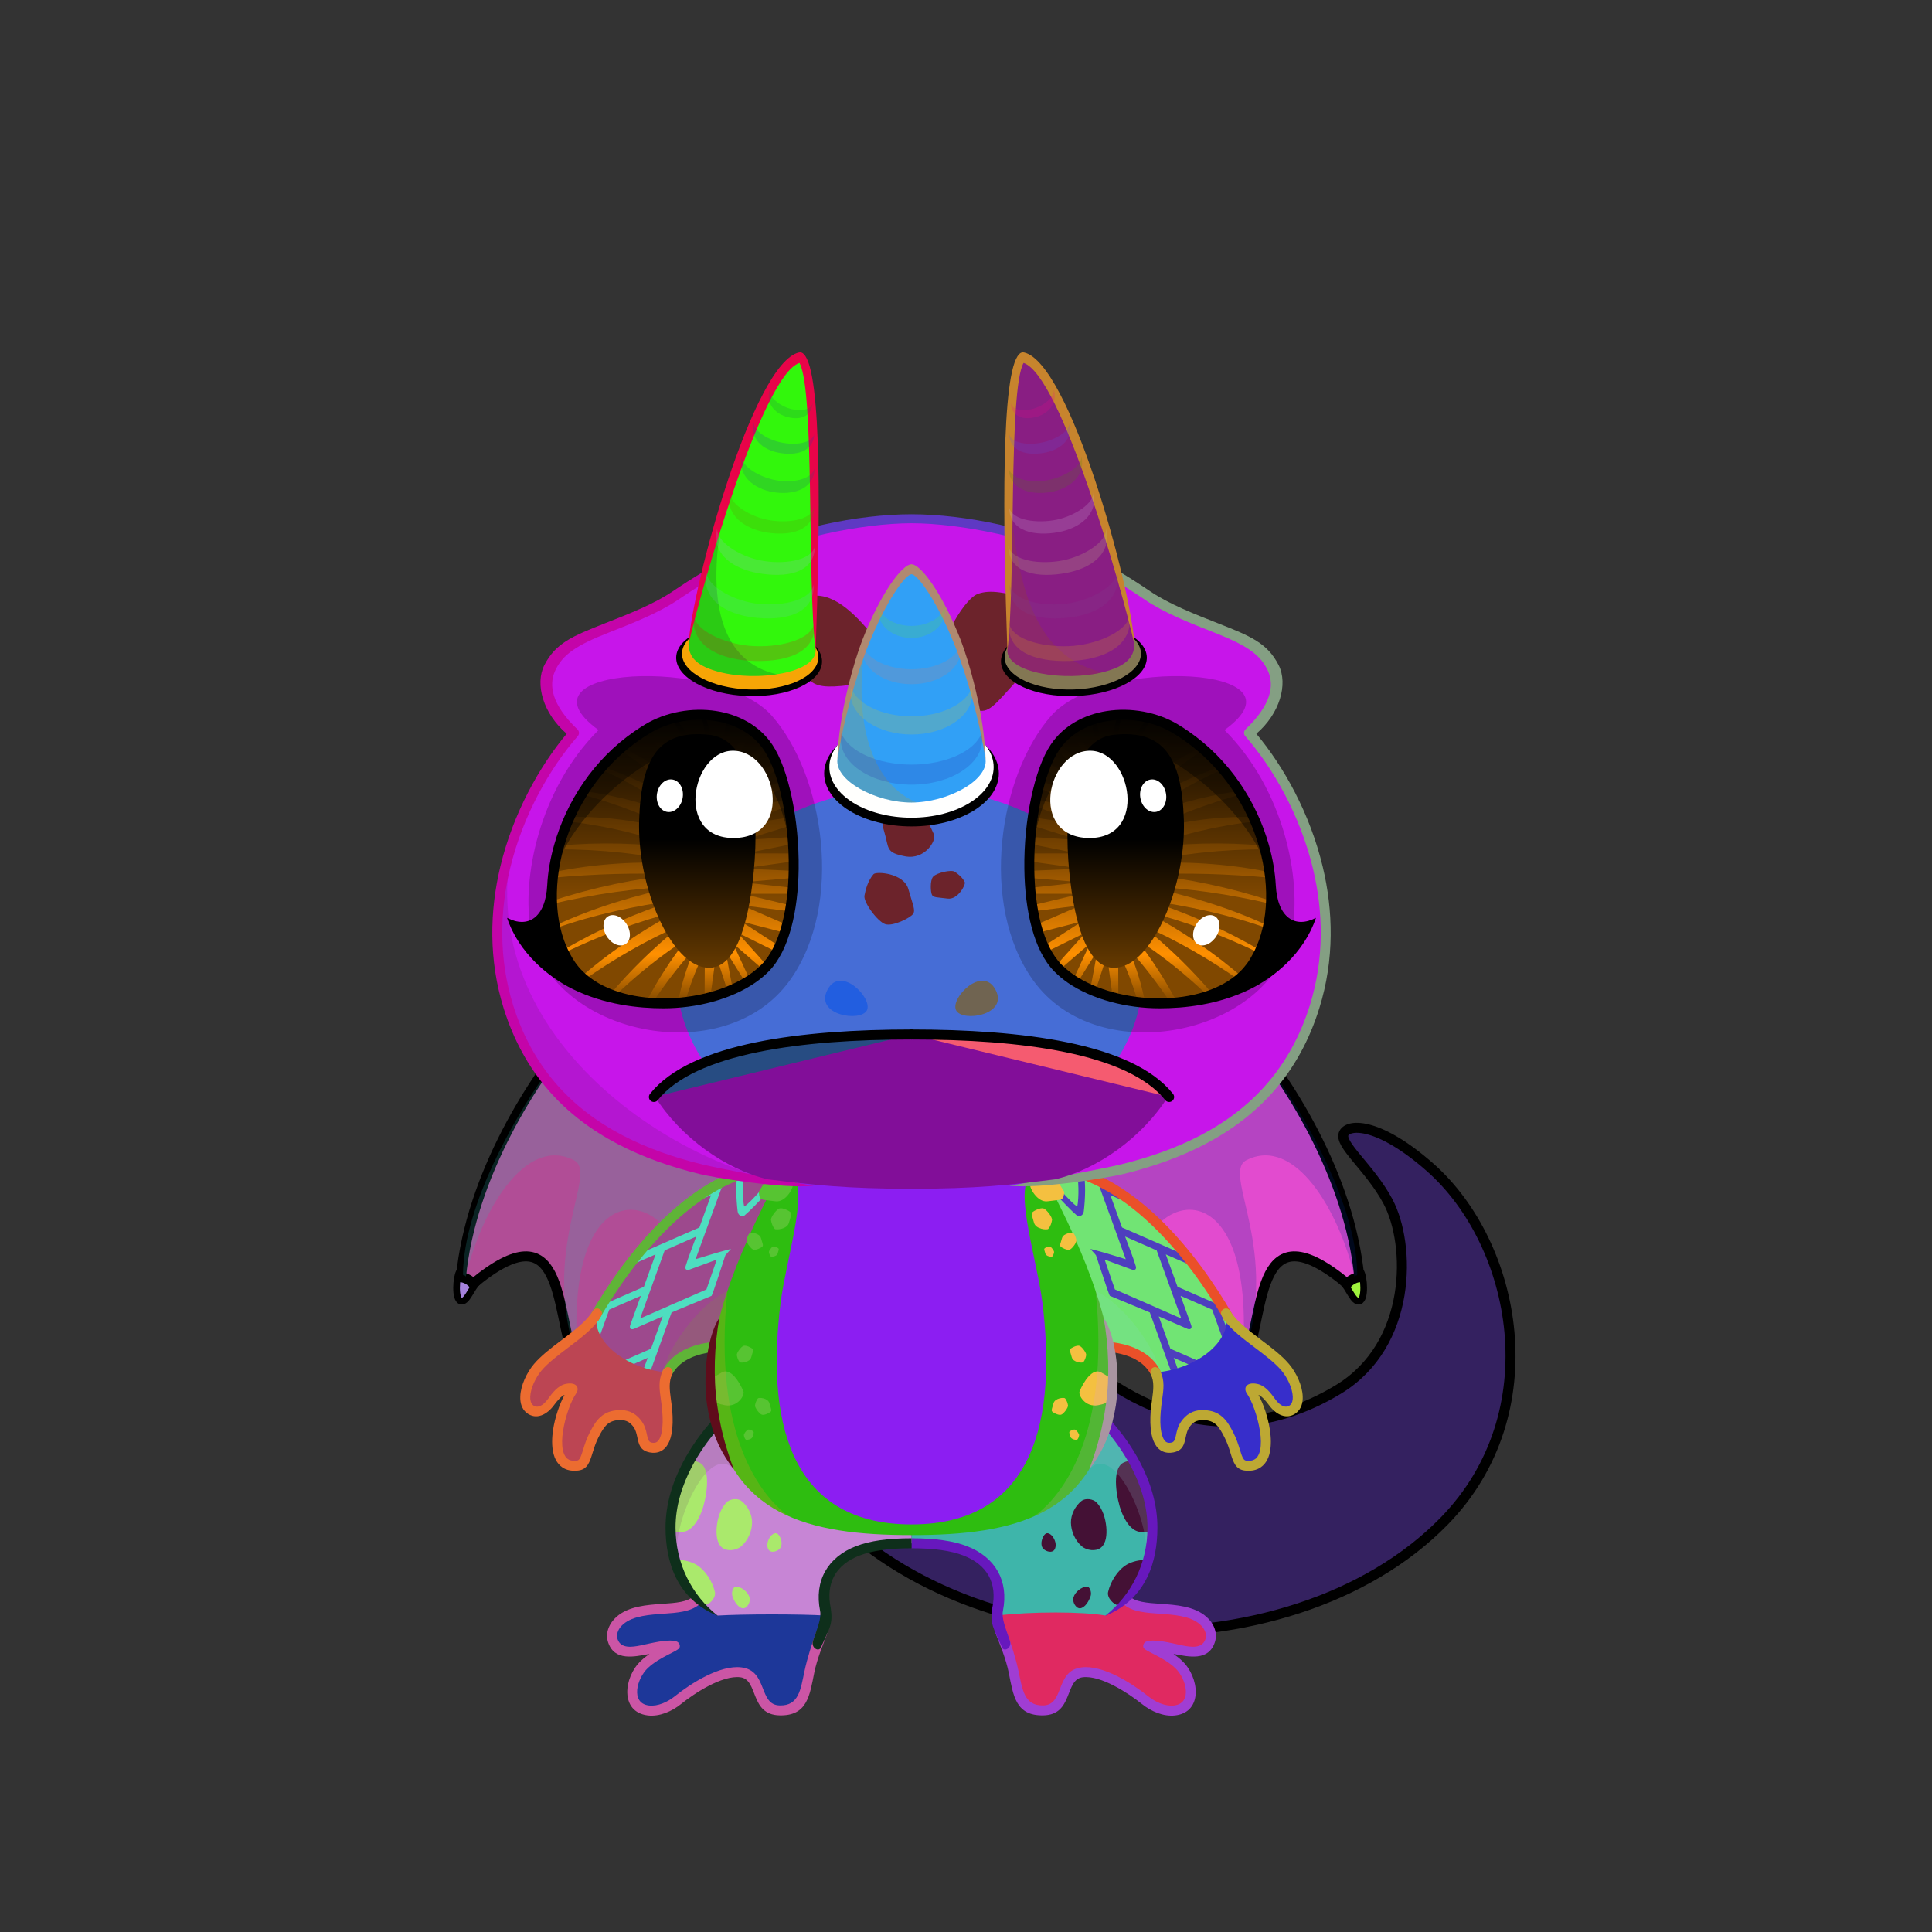 <svg xmlns="http://www.w3.org/2000/svg" xmlns:xlink="http://www.w3.org/1999/xlink" style="shape-rendering:geometricPrecision; text-rendering:geometricPrecision; image-rendering:optimizeQuality; fill-rule:evenodd; clip-rule:evenodd" version="1.1" viewBox="0 0 29000 29000" xml:space="preserve"><rect x="0" y="0" width="29000" height="29000" fill="#333333" stroke="none"/><defs><style type="text/css">.HairBack-Lizard3fil14 {fill:black;fill-opacity:0.2}
.HairBack-Lizard3fil605 {fill:url(#HairBack-Lizard3id822)}
.HairBack-Lizard3str5 {stroke:black;stroke-width:100;stroke-linecap:round;stroke-linejoin:round}
.HairBack-Lizard3fil606 {fill:url(#HairBack-Lizard3id1003)}
.HairBack-Lizard3fil613 {fill:url(#HairBack-Lizard3id103)}
.HairBack-Lizard3str0 {stroke:black;stroke-width:150;stroke-linecap:round;stroke-linejoin:round}
.HairBack-Lizard3fil608 {fill:url(#HairBack-Lizard3id821)}
.HairBack-Lizard3fil609 {fill:url(#HairBack-Lizard3id840)}
.HairBack-Lizard3fil614 {fill:url(#HairBack-Lizard3id296)}
.Tail-Lizard0fil615 {fill:url(#Tail-Lizard0id237)}
.Tail-Lizard0fil616 {fill:url(#Tail-Lizard0id234)}
.Tail-Lizard0fil22 {fill:none}
.Tail-Lizard0str0 {stroke:black;stroke-width:150;stroke-linecap:round;stroke-linejoin:round}
.RightFoot-Lizard1fil637 {fill:url(#RightFoot-Lizard1id221)}
.RightFoot-Lizard1fil32 {fill:black;fill-rule:nonzero}
.RightLeg-Lizard3fil641 {fill:url(#RightLeg-Lizard3id29)}
.RightLeg-Lizard3fil643 {fill:url(#RightLeg-Lizard3id498)}
.RightLeg-Lizard3fil14 {fill:black;fill-opacity:0.2}
.RightLeg-Lizard3fil32 {fill:black;fill-rule:nonzero}
.LeftFoot-Lizard1fil646 {fill:url(#LeftFoot-Lizard1id445)}
.LeftFoot-Lizard1fil32 {fill:black;fill-rule:nonzero}
.LeftLeg-Lizard3fil651 {fill:url(#LeftLeg-Lizard3id21)}
.LeftLeg-Lizard3fil653 {fill:url(#LeftLeg-Lizard3id438)}
.LeftLeg-Lizard3fil14 {fill:black;fill-opacity:0.2}
.LeftLeg-Lizard3fil32 {fill:black;fill-rule:nonzero}
.RightHand-Lizard5fil655 {fill:url(#RightHand-Lizard5id333)}
.RightHand-Lizard5fil660 {fill:url(#RightHand-Lizard5id537)}
.RightHand-Lizard5fil14 {fill:black;fill-opacity:0.2}
.RightHand-Lizard5fil32 {fill:black;fill-rule:nonzero}
.RightPaw-Lizard1fil662 {fill:url(#RightPaw-Lizard1id362)}
.RightPaw-Lizard1fil32 {fill:black;fill-rule:nonzero}
.LeftHand-Lizard5fil667 {fill:url(#LeftHand-Lizard5id837)}
.LeftHand-Lizard5fil670 {fill:url(#LeftHand-Lizard5id531)}
.LeftHand-Lizard5fil14 {fill:black;fill-opacity:0.2}
.LeftHand-Lizard5fil32 {fill:black;fill-rule:nonzero}
.LeftPaw-Lizard1fil672 {fill:url(#LeftPaw-Lizard1id495)}
.LeftPaw-Lizard1fil32 {fill:black;fill-rule:nonzero}
.Body-Lizard2fil674 {fill:url(#Body-Lizard2id282)}
.Body-Lizard2fil679 {fill:url(#Body-Lizard2id212)}
.Body-Lizard2fil680 {fill:url(#Body-Lizard2id440)}
.Body-Lizard2fil14 {fill:black;fill-opacity:0.2}
.Body-Lizard2fil32 {fill:black;fill-rule:nonzero}
.Body-Lizard2fil678 {fill:url(#Body-Lizard2id754)}
.Ears-Lizard0fil22 {fill:none}
.Head-Lizard2fil690 {fill:url(#Head-Lizard2id275)}
.Head-Lizard2fil688 {fill:url(#Head-Lizard2id1040)}
.Head-Lizard2fil14 {fill:black;fill-opacity:0.2}
.Head-Lizard2fil691 {fill:url(#Head-Lizard2id271)}
.Head-Lizard2fil32 {fill:black;fill-rule:nonzero}
.Mouth-Lizard3fil714 {fill:url(#Mouth-Lizard3id311)}
.Mouth-Lizard3fil22 {fill:none}
.Mouth-Lizard3str0 {stroke:black;stroke-width:150;stroke-linecap:round;stroke-linejoin:round}
.Eyes-Lizard3fil14 {fill:black;fill-opacity:0.2}
.Eyes-Lizard3fil750 {fill:url(#Eyes-Lizard3id9)}
.Eyes-Lizard3fil751 {fill:url(#Eyes-Lizard3id13)}
.Eyes-Lizard3fil740 {fill:black;fill-opacity:0.4}
.Eyes-Lizard3fil752 {fill:url(#Eyes-Lizard3id678)}
.Eyes-Lizard3fil152 {fill:white}
.Eyes-Lizard3fil32 {fill:black;fill-rule:nonzero}
.Eyes-Lizard3fil747 {fill:url(#Eyes-Lizard3id0)}
.Eyes-Lizard3fil753 {fill:url(#Eyes-Lizard3id3)}
.Eyes-Lizard3fil754 {fill:url(#Eyes-Lizard3id688)}
.Moustache-Lizard0fil22 {fill:none}
.Nose-Lizard0fil100 {fill:black}
.Hair-Lizard4fil100 {fill:black}
.Hair-Lizard4fil800 {fill:url(#Hair-Lizard4id716)}
.Hair-Lizard4fil32 {fill:black;fill-rule:nonzero}
.Hair-Lizard4fil801 {fill:url(#Hair-Lizard4id374)}
.Hair-Lizard4fil14 {fill:black;fill-opacity:0.2}
.Hair-Lizard4fil802 {fill:url(#Hair-Lizard4id567)}
.Hair-Lizard4fil803 {fill:url(#Hair-Lizard4id1030)}
.Hair-Lizard4fil799 {fill:#2B2A29;fill-rule:nonzero}
.Hair-Lizard4fil804 {fill:url(#Hair-Lizard4id696)}
.Hair-Lizard4fil805 {fill:url(#Hair-Lizard4id259)}
</style><linearGradient gradientUnits="objectBoundingBox" id="HairBack-Lizard3id822" x1="27.059%" x2="72.941%" xlink:href="#HairBack-Lizard3id78" y1="78.72%" y2="21.278%">
  </linearGradient><linearGradient gradientUnits="objectBoundingBox" id="HairBack-Lizard3id1003" x1="45.917%" x2="54.083%" xlink:href="#HairBack-Lizard3id78" y1="90.056%" y2="9.944%">
  </linearGradient><linearGradient gradientUnits="userSpaceOnUse" id="HairBack-Lizard3id103" x1="10942" x2="8559.36" y1="15613.5" y2="20378.7">
   <stop offset="0" style="stop-opacity:1; stop-color:#d9d9cc"/>
   <stop offset="0.478" style="stop-opacity:1; stop-color:#fffffd"/>
   <stop offset="1" style="stop-opacity:1; stop-color:#a5702b"/>
  </linearGradient><linearGradient gradientUnits="objectBoundingBox" id="HairBack-Lizard3id821" x1="72.941%" x2="27.059%" xlink:href="#HairBack-Lizard3id78" y1="78.72%" y2="21.278%">
  </linearGradient><linearGradient gradientUnits="objectBoundingBox" id="HairBack-Lizard3id840" x1="54.083%" x2="45.917%" xlink:href="#HairBack-Lizard3id78" y1="90.056%" y2="9.944%">
  </linearGradient><linearGradient gradientUnits="userSpaceOnUse" id="HairBack-Lizard3id296" x1="16381.1" x2="18763.7" xlink:href="#HairBack-Lizard3id103" y1="15613.5" y2="20378.7">
  </linearGradient><linearGradient gradientUnits="objectBoundingBox" id="Tail-Lizard0id237" x1="39.943%" x2="60.057%" y1="102.625%" y2="0%">
   <stop offset="0" style="stop-opacity:1; stop-color:#d9d9cc"/>
   <stop offset="0.412" style="stop-opacity:1; stop-color:#fffffd"/>
   <stop offset="1" style="stop-opacity:1; stop-color:#ffffff"/>
  </linearGradient><linearGradient gradientUnits="objectBoundingBox" id="Tail-Lizard0id234" x1="0%" x2="100%" xlink:href="#Tail-Lizard0id133" y1="50%" y2="50%">
  </linearGradient><linearGradient gradientUnits="userSpaceOnUse" id="RightFoot-Lizard1id221" x1="16306.2" x2="16825.8" y1="23871.7" y2="25810.9">
   <stop offset="0" style="stop-opacity:1; stop-color:#ffffff"/>
   <stop offset="0.18" style="stop-opacity:1; stop-color:#ffffff"/>
   <stop offset="1" style="stop-opacity:1; stop-color:#a5702b"/>
  </linearGradient><linearGradient gradientUnits="objectBoundingBox" id="RightLeg-Lizard3id29" x1="50%" x2="50%" xlink:href="#RightLeg-Lizard3id17" y1="100%" y2="0%">
  </linearGradient><linearGradient gradientUnits="userSpaceOnUse" id="RightLeg-Lizard3id498" x1="15864.4" x2="17067" xlink:href="#RightLeg-Lizard3id5" y1="22234.7" y2="23829.9">
  </linearGradient><linearGradient gradientUnits="userSpaceOnUse" id="LeftFoot-Lizard1id445" x1="11057.6" x2="10538" xlink:href="#LeftFoot-Lizard1id221" y1="23871.7" y2="25810.9">
  </linearGradient><linearGradient gradientUnits="objectBoundingBox" id="LeftLeg-Lizard3id21" x1="50%" x2="50%" xlink:href="#LeftLeg-Lizard3id17" y1="100%" y2="0%">
  </linearGradient><linearGradient gradientUnits="userSpaceOnUse" id="LeftLeg-Lizard3id438" x1="10296.9" x2="11499.5" xlink:href="#LeftLeg-Lizard3id5" y1="22234.7" y2="23829.9">
  </linearGradient><linearGradient gradientUnits="objectBoundingBox" id="RightHand-Lizard5id333" x1="39.006%" x2="60.993%" y1="1.866%" y2="98.133%">
   <stop offset="0" style="stop-opacity:1; stop-color:#d9d9cc"/>
   <stop offset="0.788" style="stop-opacity:1; stop-color:#fffffd"/>
   <stop offset="1" style="stop-opacity:1; stop-color:#fffffd"/>
  </linearGradient><linearGradient gradientUnits="userSpaceOnUse" id="RightHand-Lizard5id537" x1="16517.5" x2="17510.2" xlink:href="#RightHand-Lizard5id531" y1="17673.8" y2="20681.9">
  </linearGradient><linearGradient gradientUnits="userSpaceOnUse" id="RightPaw-Lizard1id362" x1="17833.9" x2="18955.5" y1="19888.5" y2="21831.2">
   <stop offset="0" style="stop-opacity:1; stop-color:#fffffd"/>
   <stop offset="0.251" style="stop-opacity:1; stop-color:#fffffd"/>
   <stop offset="1" style="stop-opacity:1; stop-color:#a5702b"/>
  </linearGradient><linearGradient gradientUnits="objectBoundingBox" id="LeftHand-Lizard5id837" x1="66.486%" x2="33.514%" xlink:href="#LeftHand-Lizard5id333" y1="1.746%" y2="98.254%">
  </linearGradient><linearGradient gradientUnits="userSpaceOnUse" id="LeftHand-Lizard5id531" x1="10822.2" x2="9829.54" y1="17673.8" y2="20681.9">
   <stop offset="0" style="stop-opacity:1; stop-color:#d9d9cc"/>
   <stop offset="0.349" style="stop-opacity:1; stop-color:#d9d9cc"/>
   <stop offset="0.859" style="stop-opacity:1; stop-color:#fffffd"/>
   <stop offset="1" style="stop-opacity:1; stop-color:#fffffd"/>
  </linearGradient><linearGradient gradientUnits="userSpaceOnUse" id="LeftPaw-Lizard1id495" x1="9529.97" x2="8408.35" xlink:href="#LeftPaw-Lizard1id362" y1="19888.5" y2="21831.2">
  </linearGradient><linearGradient gradientUnits="objectBoundingBox" id="Body-Lizard2id282" x1="50%" x2="50%" y1="0%" y2="100%">
   <stop offset="0" style="stop-opacity:1; stop-color:#d9d9cc"/>
   <stop offset="0.502" style="stop-opacity:1; stop-color:#fffffd"/>
   <stop offset="1" style="stop-opacity:1; stop-color:#ffffff"/>
  </linearGradient><linearGradient gradientUnits="userSpaceOnUse" id="Body-Lizard2id212" x1="11282.6" x2="11282.6" xlink:href="#Body-Lizard2id197" y1="17616.6" y2="21611.8">
  </linearGradient><linearGradient gradientUnits="userSpaceOnUse" id="Body-Lizard2id440" x1="16081.2" x2="16081.2" xlink:href="#Body-Lizard2id197" y1="17616.6" y2="21611.8">
  </linearGradient><linearGradient gradientUnits="objectBoundingBox" id="Body-Lizard2id754" x1="50%" x2="50%" xlink:href="#Body-Lizard2id641" y1="100%" y2="0%">
  </linearGradient><linearGradient gradientUnits="userSpaceOnUse" id="Head-Lizard2id275" x1="13681.9" x2="13681.9" xlink:href="#Head-Lizard2id122" y1="17795.9" y2="7794.35">
  </linearGradient><radialGradient cx="13653.8" cy="14622.1" fx="13653.8" fy="14622.1" gradientTransform="matrix(1 -0 -0 0.8 0 2924)" gradientUnits="userSpaceOnUse" id="Head-Lizard2id1040" r="3500">
   <stop offset="0" style="stop-opacity:1; stop-color:#a5702b"/>
   <stop offset="1" style="stop-opacity:1; stop-color:#fffffd"/>
  </radialGradient><linearGradient gradientUnits="userSpaceOnUse" id="Head-Lizard2id271" x1="13543.2" x2="13543.2" xlink:href="#Head-Lizard2id197" y1="13878.5" y2="8882.37">
  </linearGradient><linearGradient gradientUnits="userSpaceOnUse" id="Mouth-Lizard3id311" x1="13681.9" x2="13681.9" xlink:href="#Mouth-Lizard3id133" y1="17844" y2="15545.2">
  </linearGradient><linearGradient gradientUnits="objectBoundingBox" id="Eyes-Lizard3id9" x1="50%" x2="50%" xlink:href="#Eyes-Lizard3id0" y1="100%" y2="0%">
  </linearGradient><linearGradient gradientUnits="objectBoundingBox" id="Eyes-Lizard3id13" x1="50%" x2="50%" xlink:href="#Eyes-Lizard3id3" y1="100%" y2="0%">
  </linearGradient><linearGradient gradientUnits="userSpaceOnUse" id="Eyes-Lizard3id678" x1="10466.7" x2="10466.7" xlink:href="#Eyes-Lizard3id384" y1="11019.3" y2="14527">
  </linearGradient><linearGradient gradientUnits="userSpaceOnUse" id="Eyes-Lizard3id688" x1="16897.1" x2="16897.1" xlink:href="#Eyes-Lizard3id384" y1="11019.3" y2="14527">
  </linearGradient><linearGradient gradientUnits="userSpaceOnUse" id="Hair-Lizard4id716" x1="10270.5" x2="12250.4" xlink:href="#Hair-Lizard4id567" y1="9771.05" y2="9905.57">
  </linearGradient><linearGradient gradientUnits="userSpaceOnUse" id="Hair-Lizard4id374" x1="11139.4" x2="11441.1" xlink:href="#Hair-Lizard4id259" y1="9475.04" y2="6036.02">
  </linearGradient><linearGradient gradientUnits="userSpaceOnUse" id="Hair-Lizard4id1030" x1="13681.9" x2="13681.9" y1="12046" y2="8544.64">
   <stop offset="0" style="stop-opacity:1; stop-color:#fffffd"/>
   <stop offset="1" style="stop-opacity:1; stop-color:#a5702b"/>
  </linearGradient><linearGradient gradientUnits="userSpaceOnUse" id="Hair-Lizard4id696" x1="15080.2" x2="17126.6" xlink:href="#Hair-Lizard4id567" y1="9838.3" y2="9838.3">
  </linearGradient><linearGradient gradientUnits="objectBoundingBox" id="HairBack-Lizard3id78" x1="95.802%" x2="4.198%" y1="69.345%" y2="30.655%">
   <stop offset="0" style="stop-opacity:1; stop-color:#E0D0BF"/>
   <stop offset="1" style="stop-opacity:1; stop-color:#B5987B"/>
  </linearGradient><linearGradient gradientUnits="userSpaceOnUse" id="Tail-Lizard0id133" x1="13681.9" x2="13681.9" y1="17844" y2="15520.7">
   <stop offset="0" style="stop-opacity:1; stop-color:#ede1da"/>
   <stop offset="1" style="stop-opacity:1; stop-color:#fbf6f3"/>
  </linearGradient><linearGradient gradientUnits="userSpaceOnUse" id="RightLeg-Lizard3id17" x1="11873.5" x2="11873.5" y1="24310" y2="21166.6">
   <stop offset="0" style="stop-opacity:1; stop-color:#ffffff"/>
   <stop offset="0.431" style="stop-opacity:1; stop-color:#ffffff"/>
   <stop offset="1" style="stop-opacity:1; stop-color:#fffffd"/>
  </linearGradient><linearGradient gradientUnits="objectBoundingBox" id="RightLeg-Lizard3id5" x1="50%" x2="50%" y1="0%" y2="100%">
   <stop offset="0" style="stop-opacity:1; stop-color:#534c2e"/>
   <stop offset="1" style="stop-opacity:1; stop-color:#7a7350"/>
  </linearGradient><linearGradient gradientUnits="userSpaceOnUse" id="LeftFoot-Lizard1id221" x1="16306.2" x2="16825.8" y1="23871.7" y2="25810.9">
   <stop offset="0" style="stop-opacity:1; stop-color:#ffffff"/>
   <stop offset="0.18" style="stop-opacity:1; stop-color:#ffffff"/>
   <stop offset="1" style="stop-opacity:1; stop-color:#a5702b"/>
  </linearGradient><linearGradient gradientUnits="userSpaceOnUse" id="LeftLeg-Lizard3id17" x1="11873.5" x2="11873.5" y1="24310" y2="21166.6">
   <stop offset="0" style="stop-opacity:1; stop-color:#ffffff"/>
   <stop offset="0.431" style="stop-opacity:1; stop-color:#ffffff"/>
   <stop offset="1" style="stop-opacity:1; stop-color:#fffffd"/>
  </linearGradient><linearGradient gradientUnits="objectBoundingBox" id="LeftLeg-Lizard3id5" x1="50%" x2="50%" y1="0%" y2="100%">
   <stop offset="0" style="stop-opacity:1; stop-color:#534c2e"/>
   <stop offset="1" style="stop-opacity:1; stop-color:#7a7350"/>
  </linearGradient><linearGradient gradientUnits="userSpaceOnUse" id="RightHand-Lizard5id531" x1="10822.2" x2="9829.54" y1="17673.8" y2="20681.9">
   <stop offset="0" style="stop-opacity:1; stop-color:#d9d9cc"/>
   <stop offset="0.349" style="stop-opacity:1; stop-color:#d9d9cc"/>
   <stop offset="0.859" style="stop-opacity:1; stop-color:#fffffd"/>
   <stop offset="1" style="stop-opacity:1; stop-color:#fffffd"/>
  </linearGradient><linearGradient gradientUnits="objectBoundingBox" id="LeftHand-Lizard5id333" x1="39.006%" x2="60.993%" y1="1.866%" y2="98.133%">
   <stop offset="0" style="stop-opacity:1; stop-color:#d9d9cc"/>
   <stop offset="0.788" style="stop-opacity:1; stop-color:#fffffd"/>
   <stop offset="1" style="stop-opacity:1; stop-color:#fffffd"/>
  </linearGradient><linearGradient gradientUnits="userSpaceOnUse" id="LeftPaw-Lizard1id362" x1="17833.9" x2="18955.5" y1="19888.5" y2="21831.2">
   <stop offset="0" style="stop-opacity:1; stop-color:#fffffd"/>
   <stop offset="0.251" style="stop-opacity:1; stop-color:#fffffd"/>
   <stop offset="1" style="stop-opacity:1; stop-color:#a5702b"/>
  </linearGradient><linearGradient gradientUnits="userSpaceOnUse" id="Body-Lizard2id197" x1="10977.1" x2="11533.4" y1="22223.4" y2="24299.5">
   <stop offset="0" style="stop-opacity:1; stop-color:#8c5916"/>
   <stop offset="0.851" style="stop-opacity:1; stop-color:#a5702b"/>
   <stop offset="1" style="stop-opacity:1; stop-color:#a5702b"/>
  </linearGradient><linearGradient gradientUnits="userSpaceOnUse" id="Body-Lizard2id641" x1="13681.9" x2="13681.9" y1="22882.1" y2="17688.3">
   <stop offset="0" style="stop-opacity:1; stop-color:#fbf6f3"/>
   <stop offset="0.651" style="stop-opacity:1; stop-color:#ede1da"/>
   <stop offset="1" style="stop-opacity:1; stop-color:#ede1da"/>
  </linearGradient><linearGradient gradientUnits="userSpaceOnUse" id="Head-Lizard2id122" x1="13681.9" x2="13681.9" y1="17788.8" y2="7794.35">
   <stop offset="0" style="stop-opacity:1; stop-color:#d9d9cc"/>
   <stop offset="0.22" style="stop-opacity:1; stop-color:#fffffd"/>
   <stop offset="0.639" style="stop-opacity:1; stop-color:#fffffd"/>
   <stop offset="1" style="stop-opacity:1; stop-color:#ffffff"/>
  </linearGradient><linearGradient gradientUnits="userSpaceOnUse" id="Head-Lizard2id197" x1="10977.1" x2="11533.4" y1="22223.4" y2="24299.5">
   <stop offset="0" style="stop-opacity:1; stop-color:#8c5916"/>
   <stop offset="0.851" style="stop-opacity:1; stop-color:#a5702b"/>
   <stop offset="1" style="stop-opacity:1; stop-color:#a5702b"/>
  </linearGradient><linearGradient gradientUnits="userSpaceOnUse" id="Mouth-Lizard3id133" x1="13681.9" x2="13681.9" y1="17844" y2="15520.7">
   <stop offset="0" style="stop-opacity:1; stop-color:#ede1da"/>
   <stop offset="1" style="stop-opacity:1; stop-color:#fbf6f3"/>
  </linearGradient><linearGradient gradientUnits="objectBoundingBox" id="Eyes-Lizard3id0" x1="50%" x2="50%" y1="100%" y2="0%">
   <stop offset="0" style="stop-opacity:1; stop-color:#804800"/>
   <stop offset="0.388" style="stop-opacity:1; stop-color:#804800"/>
   <stop offset="1" style="stop-opacity:1; stop-color:black"/>
  </linearGradient><linearGradient gradientUnits="userSpaceOnUse" id="Eyes-Lizard3id3" x1="17264.5" x2="17264.5" y1="15055.2" y2="10729.2">
   <stop offset="0" style="stop-opacity:1; stop-color:#804800"/>
   <stop offset="0.169" style="stop-opacity:1; stop-color:#ff9000"/>
   <stop offset="0.51" style="stop-opacity:1; stop-color:#804800"/>
   <stop offset="1" style="stop-opacity:1; stop-color:black"/>
  </linearGradient><linearGradient gradientUnits="userSpaceOnUse" id="Eyes-Lizard3id384" x1="16417.8" x2="16417.8" y1="11784.3" y2="14068.5">
   <stop offset="0" style="stop-opacity:1; stop-color:black"/>
   <stop offset="0.45" style="stop-opacity:1; stop-color:black"/>
   <stop offset="1" style="stop-opacity:1; stop-color:#663a00"/>
  </linearGradient><linearGradient gradientUnits="userSpaceOnUse" id="Hair-Lizard4id567" x1="12448.6" x2="14915.2" y1="11514.7" y2="11514.7">
   <stop offset="0" style="stop-opacity:1; stop-color:#fffffd"/>
   <stop offset="1" style="stop-opacity:1; stop-color:#ffffff"/>
  </linearGradient><linearGradient gradientUnits="userSpaceOnUse" id="Hair-Lizard4id259" x1="16224.4" x2="15922.7" y1="9475.04" y2="6036.02">
   <stop offset="0" style="stop-opacity:1; stop-color:#ffffff"/>
   <stop offset="1" style="stop-opacity:1; stop-color:#a5702b"/>
  </linearGradient></defs><g id="HairBack-Lizard3">
 <animateTransform additive="sum" attributeName="transform" dur="10" repeatCount="indefinite" type="translate" values="0;0 200;0;0 200;0;0 200;0;0 200;0"/>
  <path class="HairBack-Lizard3fil605 HairBack-Lizard3str5" d="M6894 19094c-46,79 -70,407 22,435 93,29 160,-205 256,-285 -73,-84 -208,-136 -278,-150z" style="fill:#a582db"/>
  <path class="HairBack-Lizard3fil606 HairBack-Lizard3str5" d="M8583 20396c-17,90 70,407 166,403 97,-5 90,-247 146,-355 -96,-55 -242,-58 -312,-48z" style="fill:#70d549"/>
  <path class="HairBack-Lizard3fil613 HairBack-Lizard3str0" d="M8693 15387c-686,786 -1626,2252 -1774,3785 64,4 140,45 183,97 1367,-1133 1226,355 1517,1152 64,-4 186,28 232,54 876,-1799 1701,-1719 2140,130 146,-1759 1446,-1979 1592,-3738 -1297,-493 -2594,-986 -3890,-1480z" style="fill:#b14d96"/>
  <path class="HairBack-Lizard3fil14" d="M8109 16235c-344,498 -1145,1831 -1159,2886 0,44 37,4 39,48 232,-986 893,-2127 1626,-1754 379,193 -536,1366 60,3009 -250,-3126 1616,-2488 1546,-1220 239,118 591,555 752,1345 49,-1052 1276,-2360 1410,-2809 -167,-651 -3612,-1344 -4274,-1505z" style="fill:#36b1b0"/>
  <path class="HairBack-Lizard3fil608 HairBack-Lizard3str5" d="M20429 19094c46,79 70,407 -22,435 -93,29 -160,-205 -256,-285 73,-84 209,-136 278,-150z" style="fill:#9ff23d"/>
  <path class="HairBack-Lizard3fil609 HairBack-Lizard3str5" d="M18740 20396c17,90 -70,407 -166,403 -97,-5 -90,-247 -146,-355 96,-55 242,-58 312,-48z" style="fill:#c62e32"/>
  <path class="HairBack-Lizard3fil614 HairBack-Lizard3str0" d="M18630 15387c686,786 1626,2252 1774,3785 -64,4 -140,45 -183,97 -1367,-1133 -1226,355 -1517,1152 -64,-4 -186,28 -232,54 -876,-1799 -1700,-1719 -2140,130 -146,-1759 -1446,-1979 -1592,-3738 1297,-493 2594,-986 3890,-1480z" style="fill:#e24bcf"/>
  <path class="HairBack-Lizard3fil14" d="M19214 16235c344,498 1145,1831 1159,2886 0,44 -37,4 -39,48 -232,-986 -893,-2127 -1626,-1754 -379,193 536,1366 -60,3009 250,-3126 -1616,-2488 -1546,-1220 -239,118 -591,555 -752,1345 -49,-1052 -1276,-2360 -1409,-2809 166,-651 3611,-1344 4273,-1505z" style="fill:#032a8f"/>
 </g><g id="Tail-Lizard0">
  <path class="Tail-Lizard0fil615" d="M12061 22242c2116,2822 7296,2969 9617,590 1591,-1631 1091,-4161 -213,-5311 -752,-663 -1213,-660 -1292,-512 -87,162 390,517 660,1024 346,647 369,2150 -746,2824 -2078,1256 -3858,-232 -4441,-1087l-3585 2472z" style="fill:#4562aa"/>
  <path class="Tail-Lizard0fil616" d="M12061 22242c2116,2822 7296,2969 9617,590 945,-969 1152,-2256 891,-3382 180,1371 -1241,4097 -4509,3848 -2233,-171 -3185,-1751 -3565,-2734l-2434 1678z" style="fill:#39ae2a"/>
  <path class="Tail-Lizard0fil22 Tail-Lizard0str0" d="M12061 22242c2116,2822 7296,2969 9617,590 1591,-1631 1091,-4161 -213,-5311 -752,-663 -1213,-660 -1292,-512 -87,162 390,517 660,1024 346,647 369,2150 -746,2824 -2078,1256 -3858,-232 -4441,-1087l-3585 2472z" style="fill:#342160"/>
 </g><g id="RightFoot-Lizard1">
  <path class="RightFoot-Lizard1fil637" d="M16896 24005c177,194 630,99 971,213 299,100 377,345 252,488 -126,145 -306,76 -460,51 -150,-23 -303,-85 -424,-49 177,63 791,364 618,803 -89,226 -408,214 -663,10 -311,-249 -694,-450 -946,-419 -343,42 -190,563 -583,572 -600,14 -308,-788 -664,-1201 -43,-70 -57,-204 -18,-292 582,-77 1506,161 1917,-176z" style="fill:#e02961"/>
  <path class="RightFoot-Lizard1fil32" d="M16951 23955c84,92 268,105 469,119 229,16 506,34 687,193 110,95 176,241 128,385 -96,287 -393,216 -620,174 44,31 88,65 128,103 260,243 321,768 -102,820 -176,21 -363,-61 -498,-170 -204,-163 -618,-436 -891,-403 -276,34 -138,562 -589,572 -420,10 -453,-299 -522,-643 -42,-206 -130,-417 -197,-588 -20,-52 -8,-108 45,-121 50,-7 100,40 130,121 53,141 128,373 169,566 59,275 83,523 372,516 323,-7 175,-523 575,-571 322,-40 760,241 1002,435 102,82 251,153 386,137 285,-35 179,-411 17,-562 -187,-176 -460,-252 -477,-309 -12,-39 11,-81 51,-92 130,-39 386,31 538,62 117,23 292,53 342,-95 28,-85 -22,-170 -85,-224 -149,-130 -411,-143 -600,-157 -211,-15 -408,-29 -535,-135 31,-62 55,-97 77,-133z" style="fill:#a03dd3"/>
 </g><g id="LeftFoot-Lizard1">
  <path class="LeftFoot-Lizard1fil646" d="M10468 24005c-177,194 -630,99 -971,213 -299,100 -377,345 -253,488 127,145 307,76 460,51 151,-23 304,-85 425,-49 -177,63 -791,364 -619,803 89,226 409,214 664,10 311,-249 694,-450 946,-419 343,42 190,563 583,572 600,14 308,-788 663,-1201 44,-70 58,-204 19,-292 -583,-77 -1506,161 -1917,-176z" style="fill:#1d3799"/>
  <path class="LeftFoot-Lizard1fil32" d="M10412 23955c-83,92 -268,105 -468,119 -229,16 -506,34 -688,193 -109,95 -176,241 -128,385 96,287 394,216 620,174 -44,31 -87,65 -127,103 -260,243 -321,768 102,820 176,21 363,-61 498,-170 203,-163 618,-436 891,-403 276,34 138,562 589,572 419,10 452,-299 522,-643 42,-206 130,-417 196,-588 21,-52 9,-108 -45,-121 -50,-7 -99,40 -130,121 -52,141 -127,373 -168,566 -59,275 -83,523 -372,516 -323,-7 -175,-523 -575,-571 -322,-40 -761,241 -1002,435 -103,82 -251,153 -386,137 -285,-35 -179,-411 -17,-562 187,-176 460,-252 477,-309 12,-39 -11,-81 -51,-92 -130,-39 -386,31 -538,62 -118,23 -292,53 -342,-95 -28,-85 22,-170 85,-224 149,-130 411,-143 600,-157 211,-15 408,-29 535,-135 -31,-62 -55,-97 -78,-133z" style="fill:#cb55a5"/>
 </g><g id="RightLeg-Lizard3">
  <path class="RightLeg-Lizard3fil641" d="M13682 23167c428,0 1386,122 1321,776 -5,52 -27,166 -34,307 502,-62 1292,-61 1625,0 415,-193 703,-872 705,-1316 2,-661 -392,-1250 -712,-1596 -352,-381 -2030,-8 -2905,-8l0 1837z" style="fill:#3eb5aa"/>
  <path class="RightLeg-Lizard3fil643" d="M15806 23282c42,-24 47,-94 33,-140 -16,-54 -55,-117 -111,-128 -41,-7 -74,51 -86,91 -14,45 -16,105 16,140 35,37 104,62 148,37zm407 859c73,-7 134,-108 159,-189 16,-52 -14,-142 -61,-138 -78,8 -172,77 -198,164 -21,67 38,169 100,163zm393 -1217c-12,-132 -54,-274 -144,-370 -52,-55 -167,-71 -227,-25 -95,74 -161,204 -160,325 1,131 64,273 165,358 72,61 209,79 283,20 84,-65 92,-202 83,-308zm200 1178c179,-170 321,-427 405,-683 -97,-12 -222,22 -297,66 -137,80 -246,256 -281,411 -20,86 81,195 169,205l4 1zm492 -1123c0,-15 1,-30 1,-45 1,-370 -122,-716 -286,-1011 -51,-1 -104,10 -148,31 -195,95 -94,577 -34,731 65,166 151,279 258,305 65,16 142,12 209,-11z" style="fill:#441135"/>
  <path class="RightLeg-Lizard3fil14" d="M17192 23398c67,-149 106,-306 107,-464 2,-776 -541,-1452 -869,-1753 -19,257 -41,545 -78,871 387,-414 947,878 840,1346z" style="fill:#98b4ce"/>
  <path class="RightLeg-Lizard3fil32" d="M15042 24729c32,73 153,5 117,-101 -61,-182 -128,-334 -105,-448 91,-447 -112,-807 -541,-972 -208,-80 -478,-118 -831,-118l0 150c335,0 588,35 777,108 361,138 514,417 435,791 -35,237 15,295 148,590zm1242 -3575c175,139 478,451 693,860 144,273 248,587 247,920 -1,533 -241,1011 -637,1322 634,-260 785,-833 786,-1322 2,-360 -110,-698 -263,-990 -227,-429 -547,-760 -734,-907 -34,-25 -144,-95 -178,-56 -36,41 10,108 86,173z" style="fill:#6718bd"/>
 </g><g id="LeftLeg-Lizard3">
  <path class="LeftLeg-Lizard3fil651" d="M13682 23167c-428,0 -1386,122 -1321,776 5,52 26,166 34,307 -384,-24 -1245,-23 -1625,0 -415,-193 -704,-872 -705,-1316 -2,-661 392,-1250 712,-1596 352,-381 2030,-8 2905,-8l0 1837z" style="fill:#c785d5"/>
  <path class="LeftLeg-Lizard3fil653" d="M11558 23282c-42,-24 -47,-94 -33,-140 15,-54 55,-117 111,-128 41,-7 74,51 86,91 14,45 16,105 -16,140 -35,37 -104,62 -148,37zm-407 859c-73,-7 -135,-108 -159,-189 -16,-52 14,-142 61,-138 78,8 172,77 198,164 21,67 -38,169 -100,163zm-393 -1217c12,-132 54,-274 144,-370 52,-55 167,-71 226,-25 96,74 162,204 161,325 -1,131 -64,273 -165,358 -72,61 -209,79 -283,20 -84,-65 -92,-202 -83,-308zm-200 1178c-179,-170 -321,-427 -405,-683 97,-12 222,22 296,66 138,80 247,256 282,411 20,86 -81,195 -169,205l-4 1zm-492 -1123c0,-15 -1,-30 -1,-45 -1,-370 122,-716 286,-1011 51,-1 104,10 148,31 195,95 94,577 34,731 -65,166 -151,279 -258,305 -65,16 -142,12 -209,-11z" style="fill:#aae96c"/>
  <path class="LeftLeg-Lizard3fil14" d="M10172 23398c-67,-149 -106,-306 -107,-464 -2,-776 540,-1452 869,-1753 19,257 41,545 78,871 -388,-414 -947,878 -840,1346z" style="fill:#7a5f69"/>
  <path class="LeftLeg-Lizard3fil32" d="M12322 24729c-33,73 -153,5 -118,-101 61,-182 129,-334 106,-448 -91,-447 111,-807 541,-972 208,-80 478,-118 831,-118l0 150c-335,0 -588,35 -777,108 -361,138 -514,417 -435,791 35,237 -15,295 -148,590zm-1242 -3575c-175,139 -478,451 -694,860 -143,273 -247,587 -246,920 1,533 241,1011 637,1322 -634,-260 -785,-833 -787,-1322 -1,-360 110,-698 264,-990 226,-429 547,-760 734,-907 34,-25 144,-95 178,-56 36,41 -10,108 -86,173z" style="fill:#0e2f1b"/>
 </g><g id="RightHand-Lizard5">
 <animateTransform additive="sum" attributeName="transform" dur="10" repeatCount="indefinite" type="translate" values="0;0 200;0;0 200;0;0 200;0;0 200;0"/>
  <path class="RightHand-Lizard5fil655" d="M15421 17507c1371,-107 2467,1307 3017,2266 289,504 -937,1282 -1053,928 -133,-408 -583,-502 -1005,-495 -145,-773 -770,-2364 -959,-2699z" style="fill:#71e474"/>
  <path class="RightHand-Lizard5fil660" d="M16153 17566c57,11 78,16 111,43 35,123 27,382 4,573 -9,74 -77,85 -104,62 -159,-132 -560,-584 -582,-631 52,6 63,13 118,0 88,97 363,434 470,498 26,-120 26,-429 -17,-545zm910 547l-396 -174 175 486c310,136 620,272 930,407 47,59 93,117 138,176l-411 -179 176 486 564 247 3 1 0 0 1 1 63 27c33,54 64,106 93,157l-67 -29 114 315c-12,50 -33,101 -61,151l-190 -527 -474 -207 158 437c1,2 1,4 2,5l0 1 0 0c15,47 -13,66 -50,55l-1 0c-3,-1 -7,-2 -10,-4l-427 -186 175 486 558 244c-31,26 -62,51 -94,75l-414 -182 126 350c-84,36 -162,57 -226,58l-145 -64c-5,-7 -9,-16 -12,-25 -14,-43 -31,-82 -52,-118l319 139 -158 -437c-1,-1 -1,-2 -1,-3l-210 -582 -599 -249c-14,-6 -192,-565 -209,-609 -26,-34 -57,-61 -83,-95 167,42 346,96 530,154 -133,-370 -267,-738 -402,-1108 76,31 226,56 567,320zm509 1237c0,2 1,3 1,4l158 437 -427 -187 0 0 -1 0 0 -1 -568 -248 -154 -448 406 149c3,1 8,3 11,3 37,11 65,-8 50,-55l0 0c-43,-143 -108,-301 -160,-443l474 208 210 581z" style="fill:#4e3ebe"/>
  <path class="RightHand-Lizard5fil14" d="M17408 20600c-414,-340 -751,-361 -1105,-375l143 -846c440,204 921,896 962,1221z" style="fill:#84dcb6"/>
  <path class="RightHand-Lizard5fil32" d="M16155 17514c-40,-12 -81,11 -93,50 -12,40 11,82 50,94 431,128 825,397 1169,724 463,440 838,982 1093,1427 50,87 177,12 129,-73 -261,-455 -643,-1010 -1119,-1462 -360,-342 -773,-624 -1229,-760zm1159 3210c13,39 55,61 95,48 39,-13 52,-64 39,-103 -48,-207 -228,-359 -429,-441 -192,-78 -421,-101 -641,-97 -41,1 -74,35 -73,76 1,41 35,74 76,74 202,-4 410,17 582,86 162,66 292,177 351,357z" style="fill:#ea5029"/>
 </g><g id="LeftHand-Lizard5">
 <animateTransform additive="sum" attributeName="transform" dur="10" repeatCount="indefinite" type="translate" values="0;0 200;0;0 200;0;0 200;0;0 200;0"/>
  <path class="LeftHand-Lizard5fil667" d="M11943 17507c-1371,-107 -2467,1307 -3017,2266 -289,504 937,1282 1052,928 134,-408 584,-502 1006,-495 145,-773 770,-2364 959,-2699z" style="fill:#9d498d"/>
  <path class="LeftHand-Lizard5fil670" d="M11186 17566c-56,11 -78,16 -110,43 -36,123 -27,382 -4,573 9,74 76,85 104,62 159,-132 560,-584 582,-631 -53,6 -63,13 -119,0 -87,97 -362,434 -469,498 -27,-120 -26,-429 16,-545zm-910 547l397 -174 -175 486c-310,136 -620,272 -930,407 -48,59 -94,117 -138,176l410 -179 -175 486 -564 247 -3 1 0 0 -2 1 -62 27c-33,54 -64,106 -94,157l68 -29 -114 315c12,50 33,101 61,151l190 -527 474 -207 -158 437c-1,2 -1,4 -2,5l0 1 0 0c-15,47 13,66 50,55l0 0c4,-1 7,-2 11,-4l427 -186 -175 486 -558 244c30,26 62,51 93,75l415 -182 -126 350c83,36 161,57 225,58l146 -64c4,-7 8,-16 11,-25 14,-43 32,-82 52,-118l-318 139 158 -437c0,-1 1,-2 1,-3l210 -582 599 -249c14,-6 192,-565 208,-609 27,-34 57,-61 84,-95 -167,42 -347,96 -531,154 134,-370 268,-738 403,-1108 -76,31 -226,56 -568,320zm-508 1237c-1,2 -1,3 -2,4l-157 437 427 -187 0 0 1 0 0 -1 567 -248 155 -448 -406 149c-3,1 -8,3 -11,3 -37,11 -65,-8 -50,-55l0 0c43,-143 108,-301 159,-443l-474 208 -209 581z" style="fill:#4edec0"/>
  <path class="LeftHand-Lizard5fil14" d="M9956 20600c414,-340 751,-361 1105,-375l-143 -846c-440,204 -921,896 -962,1221z" style="fill:#749c37"/>
  <path class="LeftHand-Lizard5fil32" d="M11209 17514c39,-12 81,11 93,50 12,40 -11,82 -50,94 -431,128 -825,397 -1169,724 -463,440 -838,982 -1093,1427 -50,87 -178,12 -129,-73 261,-455 643,-1010 1119,-1462 360,-342 773,-624 1229,-760zm-1159 3210c-13,39 -55,61 -95,48 -39,-13 -52,-64 -39,-103 48,-207 228,-359 429,-441 192,-78 420,-101 640,-97 42,1 75,35 74,76 -1,41 -35,74 -76,74 -202,-4 -410,17 -582,86 -162,66 -293,177 -351,357z" style="fill:#5fb437"/>
 </g><g id="Body-Lizard2">
 <animateTransform additive="sum" attributeName="transform" dur="10" repeatCount="indefinite" type="translate" values="0;0 200;0;0 200;0;0 200;0;0 200;0"/>
  <path class="Body-Lizard2fil674" d="M13682 23042c-1548,0 -2752,-290 -2993,-1956 -146,-1007 384,-2270 980,-3398 748,64 1420,73 2013,73 593,0 1265,-9 2013,-73 596,1128 1126,2391 980,3398 -242,1666 -1445,1956 -2993,1956z" style="fill:#2ebd10"/>
  <path class="Body-Lizard2fil679" d="M11546 17641c-56,85 -108,168 -157,249 3,40 10,73 18,88 22,39 79,33 234,54 155,20 274,-211 257,-246 -35,-74 -104,-127 -151,-158 -31,-21 -122,-11 -201,13zm296 714c28,-99 46,-131 28,-155 -18,-23 -122,-76 -170,-61 -47,15 -135,135 -127,175 6,37 20,92 55,132 17,19 187,7 214,-91zm-419 230c22,79 37,105 22,124 -14,19 -98,61 -136,49 -38,-13 -108,-108 -103,-141 6,-29 17,-74 45,-106 14,-15 150,-5 172,74zm250 230c13,-47 22,-63 13,-74 -8,-12 -59,-38 -82,-30 -23,7 -66,65 -62,85 3,17 10,44 27,64 8,9 91,3 104,-45zm-397 1559c22,-79 37,-105 22,-124 -14,-19 -98,-61 -136,-49 -38,12 -108,108 -102,140 5,30 16,74 44,106 14,15 150,6 172,-73zm-117 511c-57,-139 -194,-362 -326,-283 -132,79 -201,92 -152,254 50,161 10,201 201,237 191,36 300,-152 277,-208zm390 177c22,79 37,105 23,124 -15,19 -98,62 -136,49 -38,-12 -109,-108 -103,-140 5,-29 17,-74 45,-106 13,-15 149,-6 171,73zm-252 502c13,-48 22,-64 13,-75 -9,-12 -59,-37 -82,-30 -23,8 -66,66 -62,85 3,18 10,45 27,64 8,9 90,4 104,-44z" style="fill:#57c432"/>
  <path class="Body-Lizard2fil680" d="M15818 17641c56,85 108,168 157,249 -3,40 -10,73 -18,88 -23,39 -79,33 -234,54 -155,20 -274,-211 -258,-246 35,-74 105,-127 152,-158 31,-21 122,-11 201,13zm-297 714c-27,-99 -45,-131 -27,-155 18,-23 122,-76 169,-61 48,15 136,135 128,175 -6,37 -20,92 -56,132 -16,19 -186,7 -214,-91zm420 230c-22,79 -37,105 -22,124 14,19 98,61 136,49 38,-13 108,-108 102,-141 -5,-29 -16,-74 -44,-106 -14,-15 -150,-5 -172,74zm-250 230c-13,-47 -22,-63 -14,-74 9,-12 60,-38 83,-30 23,7 65,65 62,85 -3,17 -10,44 -27,64 -8,9 -91,3 -104,-45zm397 1559c-22,-79 -37,-105 -22,-124 14,-19 98,-61 136,-49 38,12 108,108 102,140 -5,30 -16,74 -44,106 -14,15 -150,6 -172,-73zm117 511c57,-139 194,-362 326,-283 132,79 201,92 152,254 -50,161 -10,201 -201,237 -192,36 -300,-152 -277,-208zm-391 177c-22,79 -36,105 -22,124 15,19 98,62 136,49 38,-12 109,-108 103,-140 -5,-29 -17,-74 -45,-106 -13,-15 -149,-6 -172,73zm253 502c-13,-48 -22,-64 -13,-75 9,-12 59,-37 82,-30 23,8 66,66 62,85 -3,18 -10,45 -27,64 -8,9 -90,4 -104,-44z" style="fill:#f4c040"/>
  <path class="Body-Lizard2fil14" d="M11837 22758c-601,-267 -1017,-766 -1148,-1672 -75,-519 29,-1106 229,-1707 -223,2177 509,3077 919,3379z" style="fill:#f99a2a"/>
  <path class="Body-Lizard2fil32" d="M11012 22052c-250,-321 -348,-641 -397,-955 -59,-377 -24,-998 184,-1319 -78,420 -93,905 -36,1298 50,341 104,571 249,976z" style="fill:#5f0c1b"/>
  <path class="Body-Lizard2fil678" d="M13682 17761c-799,0 -1124,-25 -1767,-73 210,210 -121,1257 -197,1859 -215,1711 94,3335 1964,3335 1869,0 2179,-1624 1964,-3335 -76,-602 -407,-1649 -198,-1859 -642,48 -967,73 -1766,73z" style="fill:#8c1ef2"/>
  <path class="Body-Lizard2fil14" d="M15527 22758c601,-267 1016,-766 1148,-1672 75,-519 -29,-1106 -229,-1707 223,2177 -509,3077 -919,3379z" style="fill:#e19bcb"/>
  <path class="Body-Lizard2fil32" d="M16352 22052c250,-321 347,-641 397,-955 59,-377 24,-998 -184,-1319 78,420 93,905 36,1298 -50,341 -104,571 -249,976z" style="fill:#a995a1"/>
 </g><g id="RightPaw-Lizard1">
 <animateTransform additive="sum" attributeName="transform" dur="10" repeatCount="indefinite" type="translate" values="0;0 200;0;0 200;0;0 200;0;0 200;0"/>
  <path class="RightPaw-Lizard1fil662" d="M18407 19719c160,284 636,568 871,846 165,195 249,575 80,649 -149,66 -234,-108 -348,-218 -112,-108 -200,-191 -255,-121 94,89 123,234 200,476 89,279 3,682 -262,648 -142,-19 -126,-223 -244,-454 -92,-182 -171,-298 -384,-304 -138,-4 -217,58 -274,139 -100,142 -35,313 -193,347 -194,42 -272,-288 -250,-544 21,-247 62,-507 -9,-582 605,-42 1153,-458 1068,-882z" style="fill:#372ecb"/>
  <path class="RightPaw-Lizard1fil32" d="M18467 19678c-21,-36 -66,-49 -102,-28 -36,20 -47,64 -27,100 13,23 28,49 44,71 107,145 280,276 455,408 150,114 301,228 399,344 84,99 164,261 169,392 2,54 -10,100 -40,126 -68,57 -155,5 -221,-85 -68,-94 -155,-212 -277,-234 -166,-31 -205,68 -150,146 72,103 161,338 196,566 16,103 19,202 2,282 -15,68 -43,121 -91,144 -30,16 -70,21 -122,14 -42,-5 -62,-72 -91,-165 -23,-73 -49,-158 -95,-248 -50,-98 -96,-179 -163,-239 -71,-65 -159,-102 -286,-106 -84,-3 -151,16 -206,47 -56,32 -97,75 -131,124 -50,70 -65,141 -78,204 -12,56 -22,104 -68,113 -16,3 -30,4 -42,3 -27,-2 -48,-16 -64,-38 -21,-29 -36,-71 -46,-120 -19,-94 -18,-208 -9,-310 5,-64 12,-117 19,-167 23,-169 45,-290 -27,-448 -17,-38 -66,-65 -103,-48 -38,17 -55,61 -38,99 54,119 39,232 20,377 -8,55 -16,114 -21,175 -9,113 -10,242 12,351 14,69 37,132 73,180 41,56 98,92 172,98 26,2 54,1 83,-5 143,-29 162,-120 185,-229 11,-49 22,-104 54,-149 23,-32 49,-61 82,-80 33,-18 75,-29 129,-28 86,3 144,27 189,67 49,45 88,113 130,197 41,80 65,157 86,224 45,147 78,252 215,270 83,10 152,-1 208,-29 93,-47 147,-136 170,-247 21,-99 19,-216 0,-336 -28,-188 -97,-388 -171,-523 42,11 114,93 156,151 101,141 269,235 415,116 71,-58 97,-147 93,-245 -6,-166 -98,-358 -204,-484 -109,-129 -266,-248 -423,-366 -189,-144 -378,-287 -460,-432z" style="fill:#bda833"/>
 </g><g id="LeftPaw-Lizard1">
 <animateTransform additive="sum" attributeName="transform" dur="10" repeatCount="indefinite" type="translate" values="0;0 200;0;0 200;0;0 200;0;0 200;0"/>
  <path class="LeftPaw-Lizard1fil672" d="M8957 19719c-161,284 -636,568 -871,846 -165,195 -249,575 -80,649 148,66 234,-108 348,-218 112,-108 200,-191 255,-121 -94,89 -123,234 -200,476 -89,279 -3,682 262,648 142,-19 126,-223 244,-454 92,-182 171,-298 384,-304 138,-4 217,58 274,139 100,142 35,313 192,347 195,42 272,-288 251,-544 -21,-247 -62,-507 9,-582 -605,-42 -1153,-458 -1068,-882z" style="fill:#bc4553"/>
  <path class="LeftPaw-Lizard1fil32" d="M8897 19678c21,-36 66,-49 102,-28 36,20 47,64 27,100 -13,23 -28,49 -44,71 -107,145 -280,276 -455,408 -150,114 -301,228 -399,344 -84,99 -164,261 -169,392 -2,54 10,100 40,126 68,57 155,5 221,-85 68,-94 155,-212 277,-234 166,-31 205,68 150,146 -72,103 -162,338 -196,566 -16,103 -19,202 -2,282 15,68 43,121 91,144 30,16 70,21 122,14 42,-5 62,-72 91,-165 23,-73 49,-158 95,-248 50,-98 96,-179 163,-239 71,-65 159,-102 286,-106 84,-3 151,16 206,47 56,32 97,75 131,124 50,70 65,141 78,204 12,56 22,104 68,113 16,3 29,4 41,3 28,-2 49,-16 65,-38 21,-29 36,-71 46,-120 19,-94 18,-208 9,-310 -5,-64 -12,-117 -19,-167 -23,-169 -45,-290 26,-448 17,-38 66,-65 104,-48 38,17 55,61 38,99 -54,119 -39,232 -20,377 8,55 16,114 21,175 9,113 10,242 -12,351 -14,69 -37,132 -73,180 -42,56 -98,92 -172,98 -26,2 -54,1 -83,-5 -143,-29 -162,-120 -185,-229 -11,-49 -22,-104 -54,-149 -23,-32 -49,-61 -83,-80 -32,-18 -74,-29 -128,-28 -86,3 -144,27 -189,67 -49,45 -88,113 -131,197 -40,80 -64,157 -85,224 -45,147 -78,252 -215,270 -83,10 -152,-1 -208,-29 -93,-47 -147,-136 -170,-247 -21,-99 -19,-216 -1,-336 29,-188 98,-388 172,-523 -43,11 -114,93 -156,151 -101,141 -269,235 -416,116 -70,-58 -96,-147 -92,-245 6,-166 98,-358 204,-484 109,-129 266,-248 423,-366 189,-144 378,-287 460,-432z" style="fill:#ec6c30"/>
 </g><g id="Ears-Lizard0">
 <animateTransform additive="sum" attributeName="transform" dur="10" repeatCount="indefinite" type="translate" values="0;0 200;0;0 200;0;0 200;0;0 200;0"/>
  <rect class="Ears-Lizard0fil22" height="1984" width="1815" x="12969" y="8203"/>
 </g><g id="Head-Lizard2">
 <animateTransform additive="sum" attributeName="transform" dur="10" repeatCount="indefinite" type="translate" values="0;0 200;0;0 200;0;0 200;0;0 200;0"/>
  <path class="Head-Lizard2fil690" d="M13677 17796c-2774,0 -5309,-326 -6045,-2683 -509,-1629 233,-3251 984,-4113 -692,-592 -427,-1227 213,-1454 447,-158 949,-366 1308,-606 1009,-673 2198,-1146 3545,-1146 1347,0 2536,473 3545,1146 359,240 861,448 1308,606 640,227 905,862 213,1454 751,862 1492,2484 984,4113 -736,2357 -3281,2683 -6055,2683z" style="fill:#c715ea"/>
  <path class="Head-Lizard2fil688" d="M13654 11822c1933,0 3500,1254 3500,2800 0,1546 -1567,2800 -3500,2800 -1933,0 -3500,-1254 -3500,-2800 0,-1546 1567,-2800 3500,-2800z" style="fill:#466dd6"/>
  <path class="Head-Lizard2fil14" d="M12054 17786c-2092,-172 -3834,-788 -4422,-2673 -271,-866 -187,-1731 63,-2480 -639,2990 2593,4976 4359,5153z" style="fill:#6c1c6e"/>
  <path class="Head-Lizard2fil691" d="M14224 13488c-155,-20 -211,-14 -234,-54 -22,-39 -33,-218 17,-275 50,-57 271,-109 323,-74 47,30 117,84 152,157 16,35 -103,267 -258,246zm1190 -3434c-419,442 -527,635 -704,615 -176,-20 -554,-299 -621,-588 -66,-288 356,-1079 585,-1165 205,-78 434,-3 746,54 147,27 413,641 -6,1084zm-2294 -488c-302,-381 -643,-700 -987,-610 -343,89 -1026,39 -486,611 540,571 365,787 989,729 624,-58 605,-577 484,-730zm88 1074c-68,302 -101,838 213,860 314,23 446,82 553,-247 108,-329 221,-349 -57,-635 -278,-286 -682,-99 -709,22zm-596 1370c-39,-169 -114,-429 -1,-478 112,-49 469,49 456,157 -12,108 -58,356 -140,384 -83,28 -295,22 -315,-63zm1423 -147c79,-190 186,-493 328,-463 143,29 421,371 335,467 -86,96 -302,305 -401,275 -100,-30 -302,-182 -262,-279zm-15 665c-90,-218 -304,-568 -511,-444 -206,124 -315,145 -237,398 77,253 15,315 315,372 299,56 469,-238 433,-326zm-385 818c67,240 112,319 68,376 -45,58 -299,187 -415,150 -115,-37 -330,-329 -312,-428 16,-88 51,-224 136,-322 41,-46 455,-17 523,224z" style="fill:#6c232b"/>
  <path class="Head-Lizard2fil32" d="M12213 17798c-493,50 -1520,-128 -1706,-174 -445,-109 -859,-255 -1232,-450 -803,-420 -1410,-1063 -1715,-2039 -228,-732 -209,-1464 -50,-2127 192,-802 588,-1506 996,-1994 -352,-301 -481,-746 -334,-1032 169,-330 422,-434 904,-624 362,-142 742,-292 1019,-480 289,-196 590,-380 907,-539 124,-62 744,-365 1268,-369 -505,146 -1021,412 -1201,503 -311,156 -606,336 -890,529 -292,198 -679,351 -1049,496 -459,181 -687,321 -800,576 -95,217 -46,504 328,865 36,28 45,76 14,111 -413,473 -823,1181 -1017,1992 -153,640 -172,1344 48,2049 292,933 873,1549 1642,1951 363,190 769,333 1206,439 250,61 1375,273 1662,317z" style="fill:#c404a9"/>
  <path class="Head-Lizard2fil32" d="M15151 17798c493,50 1520,-128 1705,-174 446,-109 860,-255 1232,-450 803,-420 1411,-1063 1715,-2039 229,-732 210,-1464 51,-2127 -192,-802 -588,-1506 -996,-1994 352,-301 480,-746 334,-1032 -169,-330 -422,-434 -904,-624 -362,-142 -742,-292 -1020,-480 -288,-196 -589,-380 -906,-539 -124,-62 -744,-365 -1268,-369 504,146 1021,412 1201,503 310,156 606,336 890,529 292,198 679,351 1049,496 459,181 687,321 800,576 95,217 46,504 -329,865 -35,28 -44,76 -13,111 413,473 823,1181 1017,1992 153,640 172,1344 -48,2049 -292,933 -873,1549 -1642,1951 -363,190 -769,333 -1206,439 -250,61 -1375,273 -1662,317z" style="fill:#849f83"/>
 </g><g id="Mouth-Lizard3">
 <animateTransform additive="sum" attributeName="transform" dur="10" repeatCount="indefinite" type="translate" values="0;0 200;0;0 200;0;0 200;0;0 200;0"/>
  <path class="Mouth-Lizard3fil714" d="M13682 17844c-963,0 -1475,-57 -2157,-142 -626,-146 -1304,-623 -1698,-1247 918,-952 2975,-911 3855,-909 880,-2 2936,-43 3854,909 -393,624 -1071,1101 -1698,1247 -681,85 -1193,142 -2156,142z" style="fill:#820e99"/>
  <path class="Mouth-Lizard3fil22 Mouth-Lizard3str0" d="M9815 16466c589,-739 2233,-938 3867,-938" style="fill:#274c82"/>
  <path class="Mouth-Lizard3fil22 Mouth-Lizard3str0" d="M17549 16466c-589,-739 -2233,-938 -3867,-938" style="fill:#f55b70"/>
 </g><g id="Eyes-Lizard3">
 <animateTransform additive="sum" attributeName="transform" dur="10" repeatCount="indefinite" type="translate" values="0;0 200;0;0 200;0;0 200;0;0 200;0"/>
  <path class="Eyes-Lizard3fil14" d="M7970 13978c-146,-775 118,-2127 1014,-3020 -1331,-964 1812,-1105 2599,-217 786,888 1089,2831 276,3970 -989,1387 -3597,811 -3889,-733z"/>
  <path class="Eyes-Lizard3fil750" d="M8571 14485c557,808 2256,712 2914,45 644,-653 482,-2662 45,-3312 -381,-565 -1248,-614 -1804,-283 -1378,823 -1781,2642 -1155,3550z"/>
  <path class="Eyes-Lizard3fil751" d="M8724 14661c16,14 33,29 50,43 415,-290 906,-584 1472,-830 -441,350 -797,708 -1086,1050 23,8 46,17 70,25 317,-304 678,-602 1090,-865 -238,300 -450,628 -625,963 32,4 63,6 95,8 190,-278 399,-562 635,-816 -111,265 -200,541 -249,813 36,-3 71,-6 106,-10 77,-258 175,-522 298,-766l-4 715c29,-7 58,-14 86,-22l85 -631 177 545c25,-10 50,-21 75,-31l-110 -588 304 489c22,-13 44,-27 65,-40l-257 -554 457 397c9,-9 18,-17 27,-26 10,-11 20,-21 30,-33l-446 -499 589 291c15,-27 29,-55 42,-84l-576 -374 654 169c12,-38 23,-78 34,-118l-675 -293 719 90c5,-29 10,-58 15,-88l-728 -175 750 0c3,-29 5,-59 8,-89l-764 -84 773 -65c1,-35 2,-70 3,-106l-783 -34 784 -109c-1,-39 -2,-79 -3,-118l-719 -1 712 -143c-2,-35 -5,-70 -8,-105l-735 49 718 -222c-5,-41 -11,-80 -16,-120l-739 107 710 -283c-6,-34 -13,-67 -20,-99l-733 178 692 -355c-8,-32 -17,-63 -26,-94l-734 257 672 -444c-11,-30 -22,-58 -34,-86l-694 338 574 -568 -1 -2c-14,-20 -29,-40 -44,-59l-541 431 343 -623c-15,-11 -31,-22 -46,-32l-346 514 82 -643c-20,-7 -39,-13 -59,-19l-166 686c-34,-254 -94,-500 -170,-742 -18,-1 -36,-2 -54,-2 64,316 102,632 119,948 -123,-328 -294,-629 -512,-905 -18,4 -36,9 -54,14 211,344 370,701 485,1070 -220,-345 -499,-652 -859,-909 -18,11 -36,22 -54,33 317,300 583,628 802,982 -339,-292 -712,-542 -1119,-747 -14,11 -28,23 -41,36 403,260 762,562 1079,903 -450,-284 -896,-498 -1337,-645 -11,12 -21,24 -31,36 476,209 910,472 1313,776 -479,-225 -1010,-368 -1556,-449 -10,17 -21,33 -31,50 531,151 1043,339 1500,584 -541,-170 -1092,-255 -1682,-243 -10,22 -20,45 -29,67 589,65 1155,206 1699,405 -616,-80 -1221,-97 -1828,-42 -5,19 -10,37 -15,55 639,2 1269,64 1845,208 -625,-29 -1284,4 -1914,136 -4,28 -7,55 -10,83 622,-56 1250,-77 1872,-50 -628,62 -1257,192 -1886,398 1,15 1,30 2,45 620,-146 1250,-238 1890,-263 -643,131 -1261,318 -1849,590 3,14 6,27 8,40 597,-213 1204,-335 1804,-423 -577,185 -1142,429 -1693,753 6,13 12,26 18,39 539,-260 1107,-475 1712,-628 -557,293 -1059,643 -1453,985z"/>
  <path class="Eyes-Lizard3fil740" d="M11869 13601c132,-849 -39,-1937 -339,-2383 -381,-565 -1248,-614 -1804,-283 -829,495 -1305,1351 -1416,2152 444,-1199 1906,-2113 2492,-1923 818,266 1174,1264 1067,2437z"/>
  <path class="Eyes-Lizard3fil752" d="M10486 14496c475,179 712,-437 812,-1265 100,-828 78,-2125 -657,-2202 -735,-77 -1017,324 -1047,1278 -31,955 416,2010 892,2189z"/>
  <path class="Eyes-Lizard3fil152" d="M10990 11269c-611,15 -860,1318 27,1310 913,-9 634,-1325 -27,-1310z"/>
  <circle class="Eyes-Lizard3fil152" r="235" transform="matrix(0.81 0.185 -0.211 1.026 10054.4 11944.1)"/>
  <circle class="Eyes-Lizard3fil152" r="235" transform="matrix(0.679 -0.314 0.501 0.915 9256.69 13963.7)"/>
  <path class="Eyes-Lizard3fil32" d="M8632 14443c34,49 73,95 116,138 282,277 737,404 1207,405 474,1 960,-127 1295,-358 67,-46 128,-97 182,-151 279,-283 399,-846 407,-1434 9,-706 -142,-1442 -372,-1783 -168,-251 -442,-393 -738,-439 -330,-52 -688,14 -964,179 -53,31 -104,64 -153,98 -593,408 -978,1013 -1150,1625 -171,608 -131,1220 124,1648 15,25 30,49 46,72zm-1021 -666c311,163 578,2 603,-492 10,-198 47,-401 104,-603 181,-642 585,-1278 1209,-1707 52,-36 106,-71 161,-104 305,-182 700,-255 1064,-198 335,53 646,215 840,504 245,363 406,1134 396,1867 -8,623 -140,1225 -450,1538 -60,61 -128,117 -203,169 -360,248 -877,385 -1380,384 -364,0 -876,-51 -1361,-290 -353,-174 -807,-537 -983,-1068z"/>
  <path class="Eyes-Lizard3fil14" d="M19394 13978c146,-775 -118,-2127 -1014,-3020 1331,-964 -1812,-1105 -2599,-217 -786,888 -1089,2831 -276,3970 988,1387 3597,811 3889,-733z"/>
  <path class="Eyes-Lizard3fil747" d="M18793 14485c-557,808 -2256,712 -2914,45 -644,-653 -482,-2662 -45,-3312 381,-565 1248,-614 1804,-283 1378,823 1781,2642 1155,3550z"/>
  <path class="Eyes-Lizard3fil753" d="M18640 14661c-16,14 -33,29 -50,43 -415,-290 -906,-584 -1472,-830 440,350 797,708 1086,1050 -23,8 -47,17 -70,25 -317,-304 -678,-602 -1090,-865 237,300 450,628 624,963 -31,4 -62,6 -94,8 -190,-278 -400,-562 -635,-816 111,265 200,541 249,813 -36,-3 -71,-6 -106,-10 -77,-258 -175,-522 -298,-766l3 715c-28,-7 -57,-14 -85,-22l-85 -631 -177 545c-25,-10 -50,-21 -75,-31l110 -588 -304 489c-22,-13 -44,-27 -65,-40l257 -554 -457 397c-9,-9 -18,-17 -27,-26 -10,-11 -20,-21 -30,-33l446 -499 -589 291c-15,-27 -29,-55 -42,-84l576 -374 -654 169c-12,-38 -24,-78 -34,-118l675 -293 -719 90c-5,-29 -10,-58 -15,-88l728 -175 -750 0c-3,-29 -5,-59 -8,-89l764 -84 -773 -65c-1,-35 -2,-70 -3,-106l782 -34 -783 -109c1,-39 1,-79 3,-118l718 -1 -711 -143c2,-35 5,-70 8,-105l734 49 -717 -222c5,-41 10,-80 16,-120l739 107 -710 -283c6,-34 13,-67 20,-99l733 178 -692 -355c8,-32 17,-63 26,-94l734 257 -673 -444c11,-30 23,-58 34,-86l695 338 -574 -568 1 -2c14,-20 29,-40 44,-59l541 431 -343 -623c15,-11 30,-22 46,-32l346 514 -82 -643c19,-7 39,-13 59,-19l166 686c34,-254 94,-500 170,-742 18,-1 36,-2 54,-2 -64,316 -102,632 -119,948 123,-328 294,-629 512,-905 18,4 36,9 54,14 -211,344 -370,701 -485,1070 220,-345 499,-652 859,-909 18,11 36,22 54,33 -317,300 -583,628 -802,982 339,-292 712,-542 1119,-747 14,11 27,23 41,36 -403,260 -762,562 -1080,903 451,-284 897,-498 1338,-645 10,12 21,24 31,36 -476,209 -910,472 -1313,776 479,-225 1010,-368 1556,-449 10,17 20,33 31,50 -531,151 -1043,339 -1500,584 541,-170 1092,-255 1682,-243 10,22 20,45 29,67 -589,65 -1156,206 -1699,405 616,-80 1221,-97 1828,-42 5,19 10,37 15,55 -639,2 -1269,64 -1845,208 625,-29 1284,4 1914,136 4,28 7,55 10,83 -623,-56 -1250,-77 -1872,-50 628,62 1257,192 1886,398 -1,15 -1,30 -2,45 -621,-146 -1250,-238 -1891,-263 644,131 1261,318 1850,590 -3,14 -6,27 -9,40 -597,-213 -1204,-335 -1803,-423 577,185 1142,429 1693,753 -6,13 -12,26 -18,39 -539,-260 -1107,-475 -1713,-628 558,293 1059,643 1454,985z"/>
  <path class="Eyes-Lizard3fil740" d="M15495 13601c-132,-849 39,-1937 339,-2383 381,-565 1248,-614 1804,-283 829,495 1305,1351 1416,2152 -444,-1199 -1906,-2113 -2492,-1923 -818,266 -1174,1264 -1067,2437z"/>
  <path class="Eyes-Lizard3fil754" d="M16878 14496c-475,179 -712,-437 -812,-1265 -101,-828 -79,-2125 657,-2202 735,-77 1017,324 1047,1278 31,955 -417,2010 -892,2189z"/>
  <path class="Eyes-Lizard3fil152" d="M16374 11269c610,15 860,1318 -27,1310 -913,-9 -634,-1325 27,-1310z"/>
  <circle class="Eyes-Lizard3fil152" r="235" transform="matrix(-0.81 0.185 0.211 1.026 17309.5 11944.1)"/>
  <circle class="Eyes-Lizard3fil152" r="235" transform="matrix(-0.679 -0.314 -0.501 0.915 18107.2 13963.7)"/>
  <path class="Eyes-Lizard3fil32" d="M18732 14443c-35,49 -73,95 -116,138 -282,277 -737,404 -1208,405 -473,1 -959,-127 -1295,-358 -67,-46 -127,-97 -181,-151 -279,-283 -399,-846 -407,-1434 -10,-706 142,-1442 371,-1783 169,-251 442,-393 739,-439 330,-52 688,14 964,179 53,31 104,64 153,98 593,408 978,1013 1150,1625 171,608 131,1220 -125,1648 -14,25 -29,49 -45,72zm1021 -666c-311,163 -578,2 -603,-492 -11,-198 -47,-401 -104,-603 -181,-642 -586,-1278 -1209,-1707 -52,-36 -106,-71 -161,-104 -305,-182 -700,-255 -1064,-198 -335,53 -646,215 -840,504 -245,363 -406,1134 -396,1867 8,623 140,1225 450,1538 60,61 128,117 202,169 361,248 878,385 1380,384 365,0 877,-51 1362,-290 353,-174 806,-537 983,-1068z"/>
 </g><g id="Moustache-Lizard0">
 <animateTransform additive="sum" attributeName="transform" dur="10" repeatCount="indefinite" type="translate" values="0;0 200;0;0 200;0;0 200;0;0 200;0"/>
  <rect class="Moustache-Lizard0fil22" height="802" width="919" x="13222" y="14329"/>
 </g><g id="Nose-Lizard0">
 <animateTransform additive="sum" attributeName="transform" dur="10" repeatCount="indefinite" type="translate" values="0;0 200;0;0 200;0;0 200;0;0 200;0"/>
  <g>
   <path class="Nose-Lizard0fil100" d="M13012 15166c-94,181 -789,71 -592,-308 197,-378 686,127 592,308z" style="fill:#225ee0"/>
   <path class="Nose-Lizard0fil100" d="M14352 15166c94,181 789,71 592,-308 -197,-378 -687,127 -592,308z" style="fill:#706451"/>
  </g>
 </g><g id="Hair-Lizard4">
 <animateTransform additive="sum" attributeName="transform" dur="10" repeatCount="indefinite" type="translate" values="0;0 200;0;0 200;0;0 200;0;0 200;0"/>
  <ellipse class="Hair-Lizard4fil100" rx="1023" ry="427" transform="matrix(1.07 0.036 -0.041 1.282 11244.5 9900.4)"/>
  <path class="Hair-Lizard4fil800" d="M11277 9328c565,19 1016,263 1007,545 -9,282 -475,495 -1040,476 -565,-19 -1016,-263 -1007,-545 9,-283 475,-496 1040,-476z" style="fill:#f6a506"/>
  <path class="Hair-Lizard4fil32" d="M11102 8309c722,-371 1771,-590 2580,-590 809,0 1858,219 2580,590l-60 117c-662,-340 -1777,-572 -2520,-572 -743,0 -1858,232 -2520,572l-60 -117z" style="fill:#5e39c3"/>
  <path class="Hair-Lizard4fil801" d="M10342 9609c243,-1788 1387,-4182 1666,-4245 235,75 160,2693 235,4390 15,351 -879,482 -1448,332 -296,-78 -490,-204 -453,-477z" style="fill:#32f70c"/>
  <path class="Hair-Lizard4fil14" d="M10342 9609c90,-659 302,-1401 548,-2077 -352,1596 0,2420 773,2589 -278,43 -607,34 -868,-35 -296,-78 -490,-204 -453,-477z" style="fill:#131933"/>
  <path class="Hair-Lizard4fil32" d="M10333 9684c57,-901 973,-4239 1659,-4393 28,-7 57,4 74,26 274,271 245,2508 177,4455 -130,-1048 -13,-3921 -243,-4324 -564,185 -1482,3407 -1667,4236z" style="fill:#e80449"/>
  <ellipse class="Hair-Lizard4fil100" cx="13682" cy="11609" rx="1311" ry="796"/>
  <ellipse class="Hair-Lizard4fil802" cx="13682" cy="11515" rx="1233" ry="759"/>
  <path class="Hair-Lizard4fil803" d="M13682 8545c-261,0 -964,1487 -1112,2856 -34,319 576,645 1112,645 535,0 1146,-326 1112,-645 -148,-1369 -851,-2856 -1112,-2856z" style="fill:#31a0f6"/>
  <path class="Hair-Lizard4fil14" d="M12982 9716c-186,501 -349,1104 -412,1685 -34,319 576,645 1112,645 24,0 49,-1 73,-2 -603,-253 -960,-1072 -773,-2328z" style="fill:#cb9e0b"/>
  <path class="Hair-Lizard4fil799" d="M13682 8620c-92,0 -380,400 -642,1048 -191,471 -379,1147 -470,1733 15,-688 260,-1502 371,-1787 274,-704 600,-1144 741,-1144 140,0 467,440 741,1144 111,285 356,1099 371,1787 -91,-586 -279,-1262 -470,-1733 -262,-648 -550,-1048 -642,-1048z" style="fill:#b08970"/>
  <ellipse class="Hair-Lizard4fil100" rx="1023" ry="427" transform="matrix(-1.07 0.036 0.041 1.282 16119.4 9900.4)"/>
  <path class="Hair-Lizard4fil804" d="M16087 9328c-565,19 -1016,263 -1007,545 9,282 475,495 1040,476 565,-19 1015,-263 1006,-545 -9,-283 -474,-496 -1039,-476z" style="fill:#837753"/>
  <path class="Hair-Lizard4fil805" d="M17022 9609c-243,-1788 -1387,-4182 -1666,-4245 -236,75 -161,2693 -235,4390 -16,351 878,482 1448,332 296,-78 490,-204 453,-477z" style="fill:#891e83"/>
  <path class="Hair-Lizard4fil14" d="M15169 7457c-12,763 -18,1606 -48,2297 -15,346 855,479 1425,338 -860,-206 -1274,-984 -1377,-2635z" style="fill:#984b11"/>
  <path class="Hair-Lizard4fil32" d="M17031 9684c-57,-901 -974,-4239 -1659,-4393 -28,-7 -57,4 -74,26 -274,271 -245,2508 -177,4455 130,-1048 13,-3921 243,-4324 564,185 1482,3407 1667,4236z" style="fill:#c7842d"/>
  <path class="Hair-Lizard4fil14" d="M10415 9223c-61,476 391,665 820,694 484,32 1034,-77 989,-573 -35,274 -570,386 -971,350 -389,-34 -834,-238 -838,-471z" style="fill:#d60321"/>
  <path class="Hair-Lizard4fil14" d="M10602 8565c-81,449 313,653 696,702 432,55 930,-20 917,-495 -47,259 -532,338 -889,284 -345,-53 -733,-270 -724,-491z" style="fill:#72c1bd"/>
  <path class="Hair-Lizard4fil14" d="M10766 7926c-94,408 259,613 608,676 393,71 852,26 861,-409 -54,235 -502,284 -827,217 -314,-65 -660,-281 -642,-484z" style="fill:#a5b2d7"/>
  <path class="Hair-Lizard4fil14" d="M10956 7379c-80,354 224,553 525,609 339,62 734,4 741,-374 -46,204 -432,245 -712,187 -271,-57 -569,-246 -554,-422z" style="fill:#678008"/>
  <path class="Hair-Lizard4fil14" d="M11137 6848c-71,301 191,490 459,537 303,53 626,-36 632,-358 -41,174 -345,229 -595,179 -242,-48 -509,-209 -496,-358z" style="fill:#2b5179"/>
  <path class="Hair-Lizard4fil14" d="M11316 6332c-67,257 136,416 365,462 258,52 531,-6 543,-281 -39,147 -298,174 -511,126 -207,-46 -412,-179 -397,-307z" style="fill:#2337a9"/>
  <path class="Hair-Lizard4fil14" d="M11553 5843c-63,209 75,355 238,408 184,59 385,29 409,-200 -37,121 -225,127 -377,73 -147,-52 -288,-176 -270,-281z" style="fill:#196950"/>
  <path class="Hair-Lizard4fil14" d="M16955 9223c61,476 -391,665 -821,694 -484,32 -1033,-77 -989,-573 36,274 571,386 972,350 388,-34 833,-238 838,-471z" style="fill:#ddad16"/>
  <path class="Hair-Lizard4fil14" d="M16768 8565c80,449 -314,653 -697,702 -432,55 -929,-20 -917,-495 47,259 532,338 889,284 346,-53 734,-270 725,-491z" style="fill:#7f428d"/>
  <path class="Hair-Lizard4fil14" d="M16604 7926c93,408 -259,613 -608,676 -393,71 -853,26 -862,-409 54,235 502,284 827,217 315,-65 661,-281 643,-484z" style="fill:#c3d085"/>
  <path class="Hair-Lizard4fil14" d="M16413 7379c80,354 -224,553 -525,609 -338,62 -734,4 -741,-374 46,204 432,245 712,187 271,-57 569,-246 554,-422z" style="fill:#d1bcdc"/>
  <path class="Hair-Lizard4fil14" d="M16232 6848c71,301 -190,490 -459,537 -303,53 -626,-36 -632,-358 41,174 345,229 596,179 242,-48 508,-209 495,-358z" style="fill:#4e7e0f"/>
  <path class="Hair-Lizard4fil14" d="M16054 6332c66,257 -136,416 -365,462 -259,52 -532,-6 -543,-281 38,147 297,174 510,126 207,-46 412,-179 398,-307z" style="fill:#6253d7"/>
  <path class="Hair-Lizard4fil14" d="M15817 5843c62,209 -75,355 -239,408 -184,59 -385,29 -408,-200 36,121 225,127 376,73 147,-52 288,-176 271,-281z" style="fill:#ec0588"/>
  <path class="Hair-Lizard4fil14" d="M14734 11008c7,30 10,60 10,91 0,375 -476,679 -1062,679 -587,0 -1062,-304 -1062,-679 0,-31 3,-61 10,-91 107,268 537,469 1052,469 515,0 945,-201 1052,-469z" style="fill:#2628ad"/>
  <path class="Hair-Lizard4fil14" d="M14588 10326c5,27 8,55 8,83 0,340 -409,616 -914,616 -505,0 -914,-276 -914,-616 0,-28 3,-56 8,-83 93,244 463,426 906,426 443,0 813,-182 906,-426z" style="fill:#d2cb28"/>
  <path class="Hair-Lizard4fil14" d="M14413 9696c5,22 7,44 7,67 0,280 -331,507 -738,507 -408,0 -738,-227 -738,-507 0,-23 2,-45 7,-67 74,200 373,349 731,349 358,0 657,-149 731,-349z" style="fill:#ce8170"/>
  <path class="Hair-Lizard4fil14" d="M14179 9115c3,18 5,36 5,54 0,225 -225,407 -502,407 -277,0 -502,-182 -502,-407 0,-18 2,-36 5,-54 51,160 254,280 497,280 243,0 446,-120 497,-280z" style="fill:#5cde41"/>
 </g></svg>